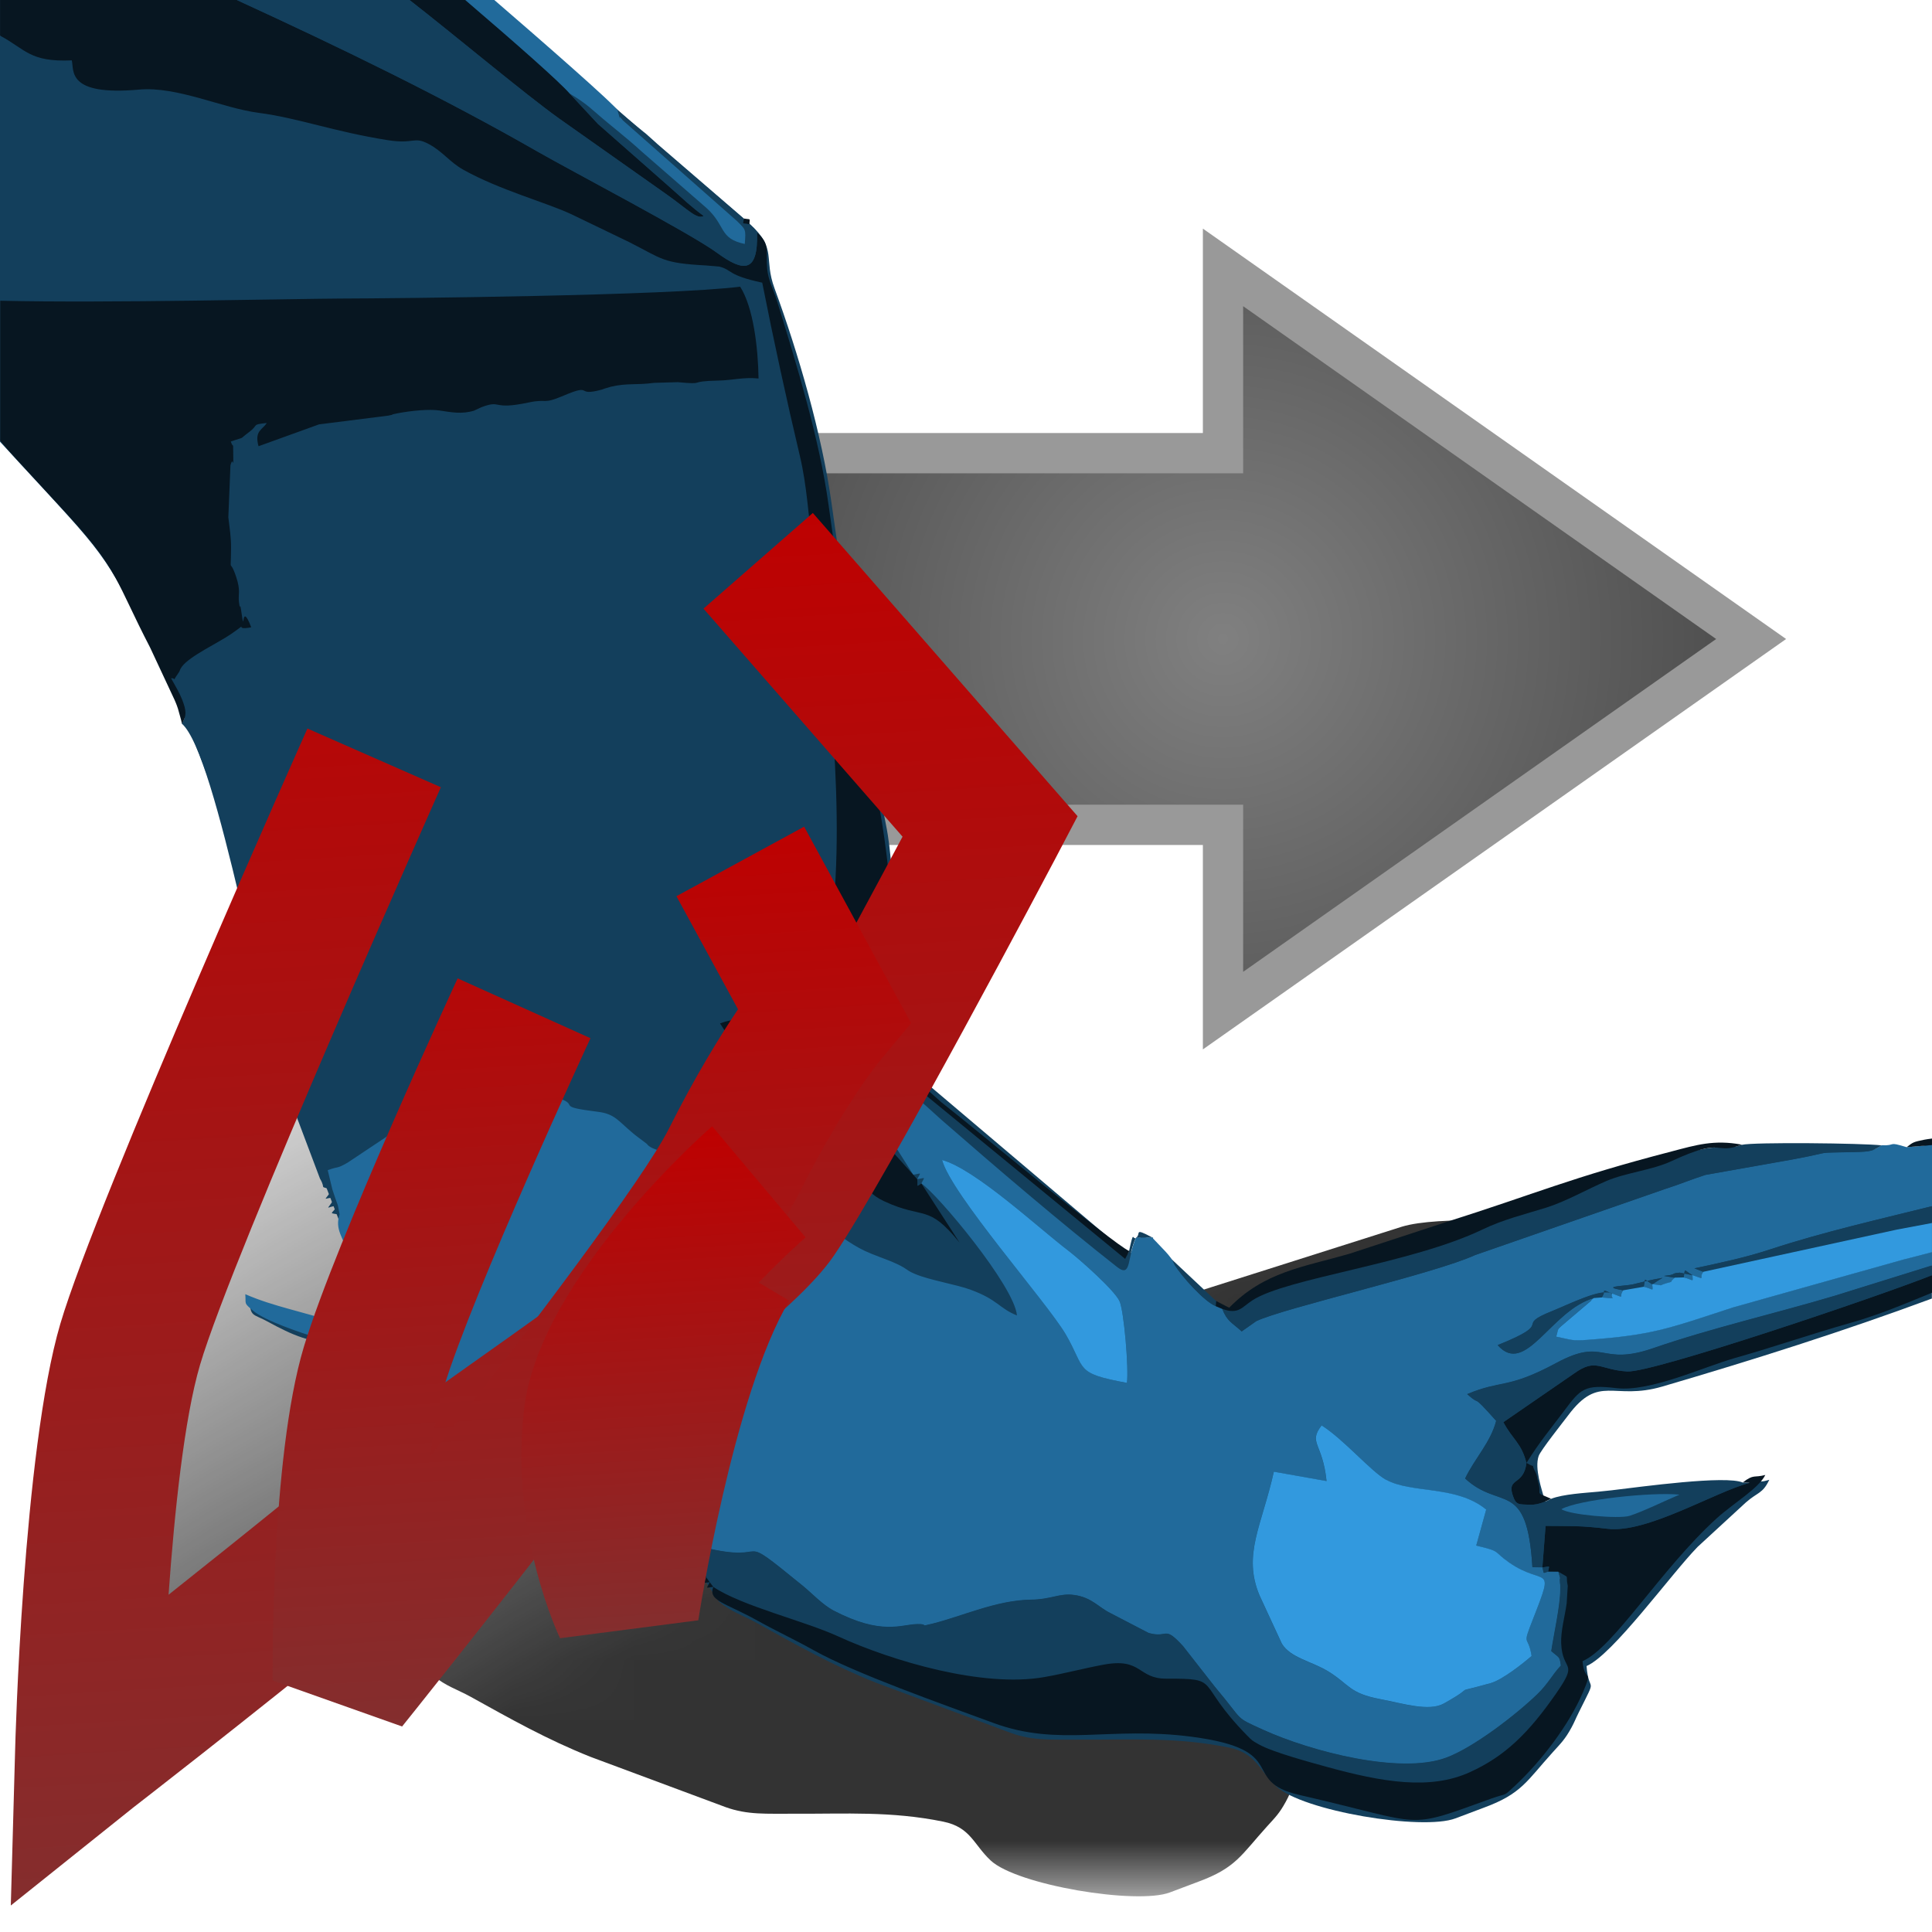 <?xml version="1.0" encoding="UTF-8"?>
<!DOCTYPE svg PUBLIC "-//W3C//DTD SVG 1.1//EN" "http://www.w3.org/Graphics/SVG/1.1/DTD/svg11.dtd">
<!-- Creator: CorelDRAW X5 -->
<svg xmlns="http://www.w3.org/2000/svg" xml:space="preserve" width="32px" height="32px" style="shape-rendering:geometricPrecision; text-rendering:geometricPrecision; image-rendering:optimizeQuality; fill-rule:evenodd; clip-rule:evenodd"
viewBox="0 0 32 32"
 xmlns:xlink="http://www.w3.org/1999/xlink">
 <defs>
  <style type="text/css">
   <![CDATA[
    .str0 {stroke:#999999;stroke-width:0.667}
    .fil6 {fill:none}
    .fil4 {fill:#071621}
    .fil2 {fill:#133F5C}
    .fil3 {fill:#216A9B}
    .fil5 {fill:#3299DE}
    .fil0 {fill:#333333}
    .fil7 {fill:url(#id8);fill-rule:nonzero}
    .fil8 {fill:url(#id9);fill-rule:nonzero}
    .fil9 {fill:url(#id10);fill-rule:nonzero}
    .fil1 {fill:url(#id11);fill-rule:nonzero}
   ]]>
  </style>
   <mask id="id0">
  <linearGradient id="id1" gradientUnits="userSpaceOnUse" x1="17.72" y1="22.933" x2="10.669" y2="11.183">
   <stop offset="0" style="stop-opacity:1; stop-color:white"/>
   <stop offset="1" style="stop-opacity:0; stop-color:white"/>
  </linearGradient>
    <rect style="fill:url(#id1)" x="1.112" y="2.697" width="26.166" height="28.721"/>
   </mask>
   <mask id="id2">
  <linearGradient id="id3" gradientUnits="userSpaceOnUse" x1="12.323" y1="25.143" x2="5.53" y2="13.144">
   <stop offset="0" style="stop-opacity:1; stop-color:white"/>
   <stop offset="1" style="stop-opacity:0; stop-color:white"/>
  </linearGradient>
    <rect style="fill:url(#id3)" x="1.121" y="7.806" width="15.612" height="22.677"/>
   </mask>
   <mask id="id4">
  <linearGradient id="id5" gradientUnits="userSpaceOnUse" x1="12.059" y1="25.248" x2="7.309" y2="16.857">
   <stop offset="0" style="stop-opacity:1; stop-color:white"/>
   <stop offset="1" style="stop-opacity:0; stop-color:white"/>
  </linearGradient>
    <rect style="fill:url(#id5)" x="5.392" y="13.408" width="8.585" height="15.288"/>
   </mask>
   <mask id="id6">
  <linearGradient id="id7" gradientUnits="userSpaceOnUse" x1="12.42" y1="25.249" x2="9.994" y2="20.963">
   <stop offset="0" style="stop-opacity:1; stop-color:white"/>
   <stop offset="1" style="stop-opacity:0; stop-color:white"/>
  </linearGradient>
    <rect style="fill:url(#id7)" x="9.511" y="19.122" width="3.393" height="7.967"/>
   </mask>
  <linearGradient id="id8" gradientUnits="userSpaceOnUse" x1="8.299" y1="8.244" x2="9.727" y2="31.812">
   <stop offset="0" style="stop-color:#BF0000"/>
   <stop offset="1" style="stop-color:#822F2F"/>
  </linearGradient>
  <linearGradient id="id9" gradientUnits="userSpaceOnUse" xlink:href="#id8" x1="9.323" y1="13.554" x2="10.243" y2="28.735">
  </linearGradient>
  <linearGradient id="id10" gradientUnits="userSpaceOnUse" xlink:href="#id8" x1="10.625" y1="18.608" x2="11.144" y2="27.179">
  </linearGradient>
  <radialGradient id="id11" gradientUnits="userSpaceOnUse" cx="20.257" cy="10.584" r="8.747" fx="20.257" fy="10.584">
   <stop offset="0" style="stop-color:gray"/>
   <stop offset="1" style="stop-color:#4D4D4D"/>
  </radialGradient>
 </defs>
 <g id="Layer_x0020_1">
  <path class="fil0" style="mask:url(#id0)" d="M1.491 23.049l0.105 0.316 -0.246 -0.059c-0.075,0.135 -0.151,0.267 -0.228,0.4l0.334 0.169c0.992,0.498 0.772,0.384 0.692,1.477 -0.071,0.973 -0.002,0.472 -0.277,0.86 -0.071,0.1 -0.112,0.191 -0.032,0.3 0.083,0.111 2.939,0.103 3.227,0.099 1.632,-0.025 1.279,-0.15 1.948,0.901l0.169 0.248c0.19,0.161 0.406,0.23 0.607,0.341 0.667,0.37 1.273,0.712 1.991,0.998l2.238 0.833c0.364,0.131 0.672,0.107 1.14,0.109 0.855,0.004 1.6,-0.045 2.464,0.131 0.454,0.093 0.5,0.376 0.785,0.643 0.436,0.409 2.421,0.737 2.968,0.53 0.184,-0.07 0.297,-0.113 0.47,-0.177 0.628,-0.231 0.709,-0.441 1.143,-0.92 0.136,-0.15 0.203,-0.213 0.31,-0.41 0.051,-0.094 0.058,-0.124 0.122,-0.253 0.318,-0.641 0.164,-0.275 0.126,-0.763 0.437,-0.188 1.395,-1.517 1.839,-1.973l0.797 -0.734c0.2,-0.177 0.28,-0.144 0.391,-0.378 -0.15,0.041 -0.047,0.013 -0.217,0.037 -0.022,0.003 -0.09,0.011 -0.112,0.014l-0.557 0.036c-0.355,0.021 -0.598,0.054 -0.945,0.089 -0.171,0.017 -0.29,0.022 -0.445,0.04l-0.381 0.048c-0.311,0.033 -0.724,0.135 -1.056,0.098 -0.057,-0.211 -0.178,-0.546 -0.107,-0.756 0.033,-0.095 0.399,-0.554 0.487,-0.671 0.519,-0.695 0.745,-0.24 1.563,-0.48 1.51,-0.443 2.997,-0.914 4.463,-1.457l0 -2.557c-0.032,0.005 -0.066,0.01 -0.111,0.019 -0.132,0.027 -0.053,0.022 -0.21,0.051 -0.296,0.054 -0.64,0.012 -0.934,0.005 -0.624,-0.015 -2.187,-0.12 -2.793,0.065l-5.389 1.711c-0.468,0.134 -1.14,0.233 -1.55,0.499 -0.234,0.152 -0.408,0.317 -0.655,0.424 -0.018,-0.014 -0.081,-0.057 -0.125,-0.093l-0.973 -0.914c-0.009,-0.008 -0.023,-0.022 -0.032,-0.03 -0.122,-0.11 0.048,-0.093 -0.321,-0.214l-0.198 0.314 -3.817 -3.233c0.149,-0.546 0.048,-0.959 0.005,-1.541 -0.041,-0.551 -0.068,-1.078 -0.126,-1.629 -0.029,-0.279 -0.041,-0.465 -0.101,-0.758 -0.362,-1.768 -0.647,-3.511 -0.896,-5.299 -0.158,-1.133 -0.551,-2.485 -0.943,-3.551 -0.184,-0.499 0.042,-0.647 -0.394,-1.053l-1.832 -1.572c-0.2,-0.166 0.099,0.098 -0.108,-0.1l-0.655 -0.576c0.163,1.397 0.249,2.831 0.249,4.293 0,6.033 -1.441,11.595 -3.866,16.049z"/>
  <path class="fil1 str0" d="M11.51 13.662l8.747 0 0 3.077 8.747 -6.155 -8.747 -6.155 0 3.077 -8.747 0 0 6.156zm4.373 0m4.374 1.538m4.374 -1.539m0 -6.156m-4.374 -1.539m-4.374 1.539m-4.373 3.078"/>
  <path class="fil2" d="M-0 7.316c0.089,0.094 0.184,0.201 0.304,0.331 1.424,1.543 1.432,1.502 2.166,2.995l0.33 0.677c1.522,3.266 1.34,5.131 2.128,7.113l1.216 3.151c0.004,0.012 0.01,0.031 0.014,0.042l0.17 0.513 -0.823 -0.196c-0.418,-0.15 -0.986,-0.252 -1.376,-0.423 0.023,0.303 0.048,0.231 0.314,0.376 0.196,0.107 0.375,0.198 0.567,0.261 0.302,0.099 0.372,0.091 0.63,0.218 0.159,0.078 0.344,0.173 0.547,0.274 0.992,0.498 0.772,0.384 0.692,1.477 -0.071,0.973 -0.002,0.472 -0.277,0.86 -0.071,0.1 -0.112,0.191 -0.032,0.3 0.083,0.111 2.939,0.103 3.227,0.099 1.632,-0.025 1.279,-0.15 1.948,0.901l0.169 0.248c0.19,0.161 0.406,0.23 0.607,0.341 0.667,0.37 1.273,0.712 1.991,0.998l2.238 0.833c0.364,0.131 0.672,0.107 1.14,0.109 0.855,0.004 1.6,-0.045 2.464,0.131 0.454,0.093 0.5,0.376 0.785,0.643 0.436,0.409 2.421,0.737 2.968,0.53 0.184,-0.07 0.297,-0.113 0.47,-0.177 0.628,-0.231 0.709,-0.441 1.143,-0.92 0.136,-0.15 0.203,-0.213 0.31,-0.41 0.051,-0.094 0.058,-0.124 0.122,-0.253 0.318,-0.641 0.164,-0.275 0.126,-0.763 0.437,-0.188 1.395,-1.517 1.839,-1.973l0.797 -0.734c0.2,-0.177 0.28,-0.144 0.391,-0.378 -0.15,0.041 -0.047,0.013 -0.217,0.037 -0.022,0.003 -0.09,0.011 -0.112,0.014l-0.557 0.036c-0.355,0.021 -0.598,0.054 -0.945,0.089 -0.171,0.017 -0.29,0.022 -0.445,0.04l-0.381 0.048c-0.311,0.033 -0.724,0.135 -1.056,0.098 -0.057,-0.211 -0.178,-0.546 -0.107,-0.756 0.033,-0.095 0.399,-0.554 0.487,-0.671 0.519,-0.695 0.745,-0.24 1.563,-0.48 1.51,-0.443 2.997,-0.914 4.463,-1.457l0 -2.557c-0.032,0.005 -0.066,0.01 -0.111,0.019 -0.132,0.027 -0.053,0.022 -0.21,0.051 -0.296,0.054 -0.64,0.012 -0.934,0.005 -0.624,-0.015 -2.187,-0.12 -2.793,0.065l-5.389 1.711c-0.468,0.134 -1.14,0.233 -1.55,0.499 -0.234,0.152 -0.408,0.317 -0.655,0.424 -0.018,-0.014 -0.081,-0.057 -0.125,-0.093l-0.973 -0.914c-0.009,-0.008 -0.023,-0.022 -0.032,-0.03 -0.122,-0.11 0.048,-0.093 -0.321,-0.214l-0.198 0.314 -3.817 -3.233c0.149,-0.546 0.048,-0.959 0.005,-1.541 -0.041,-0.551 -0.068,-1.078 -0.126,-1.629 -0.029,-0.279 -0.041,-0.465 -0.101,-0.758 -0.362,-1.768 -0.647,-3.511 -0.896,-5.299 -0.158,-1.133 -0.551,-2.485 -0.943,-3.551 -0.184,-0.499 0.042,-0.647 -0.394,-1.053l-1.832 -1.572c-0.2,-0.166 0.099,0.098 -0.108,-0.1l-1.541 -1.355c-0.265,-0.232 -0.528,-0.467 -0.791,-0.701l-8.162 0 0 7.316z"/>
  <g id="_256540712">
   <path id="_263270384" class="fil2" d="M-0 4.981c1.771,0.042 4.856,-0.034 5.626,-0.036 0.994,-0.003 5.455,-0.047 6.63,-0.197 0.22,0.345 0.297,1.013 0.305,1.521 -0.254,-0.025 -0.425,0.029 -0.655,0.034 -0.559,0.011 -0.181,0.073 -0.683,0.027l-0.389 0.011c-0.311,0.04 -0.445,-0 -0.721,0.065l-0.101 0.03c-0.015,0.004 -0.033,0.013 -0.047,0.017 -0.457,0.124 -0.127,-0.115 -0.633,0.1 -0.364,0.155 -0.251,0.044 -0.582,0.114 -0.624,0.133 -0.429,-0.053 -0.783,0.079l-0.119 0.056c-0.205,0.062 -0.377,0.026 -0.573,-0.003 -0.169,-0.025 -0.457,0.001 -0.707,0.049 -0.167,0.032 0.017,0.005 -0.139,0.036l-1.148 0.145 -1.002 0.362c-0.071,-0.26 0.065,-0.269 0.136,-0.385 -0.259,0.028 -0.126,0.026 -0.289,0.148 -0.195,0.147 -0.042,0.067 -0.306,0.159 0.043,0.137 0.037,-0.028 0.04,0.194 0.004,0.347 0.006,0.009 -0.046,0.2l-0.035 0.861c0.022,0.192 0.046,0.323 0.045,0.506 -0.002,0.484 -0.032,0.136 0.082,0.473 0.083,0.245 0.031,0.294 0.049,0.426 0.026,0.192 0.01,-0.043 0.036,0.137 0.07,0.485 -0.016,-0.198 0.167,0.28 -0.333,0.066 0.01,-0.125 -0.333,0.111 -0.216,0.149 -0.688,0.365 -0.816,0.542 -0.049,0.067 -0.014,0.048 -0.072,0.127 -0.106,0.145 0.005,0.063 -0.107,0.063 0.074,0.135 0.136,0.234 0.182,0.35 0.078,0.194 0.077,0.281 -0.002,0.401 0.597,0.519 1.355,5.122 1.849,6.369l0.441 1.169c0.113,0.192 -0.04,0.108 0.202,0.186 -0.169,0.234 -0.127,0.112 0.045,0.134 -0.168,0.252 -0.136,0.132 0.046,0.13 -0.114,0.152 -0.15,0.112 0.028,0.145l-0.028 -0.145 -0.046 -0.13 -0.045 -0.134 -0.078 -0.322c0.197,-0.073 0.133,-0.013 0.33,-0.125l0.732 -0.488c0.328,-0.243 0.246,-0.144 0.5,-0.303l1.05 -0.533c0.223,-0.064 0.635,-0.023 0.904,0.103 0.412,0.194 -0.11,-0.004 0.341,0.164 0.303,0.113 -0.088,0.127 0.619,0.215 0.28,0.034 0.341,0.155 0.565,0.342 0.012,0.01 0.028,0.023 0.039,0.033 0.012,0.009 0.029,0.022 0.04,0.031l0.168 0.127c0.003,0.003 0.091,0.198 0.973,0.147 0.01,-0 0.03,-0.003 0.039,-0.004l0.115 -0.017c0.27,-0.002 0.616,0.336 0.804,0.488 0.111,0.09 0.245,0.173 0.341,0.24 0.259,0.177 0.395,0.315 0.667,0.488 0.212,0.134 0.413,0.309 0.672,0.43 0.142,0.067 0.338,0.133 0.438,0.175 0.281,0.119 0.214,0.13 0.386,0.204 0.241,0.103 0.684,0.174 0.923,0.262 0.458,0.168 0.471,0.307 0.77,0.427 -0.04,-0.488 -1.324,-2.019 -1.584,-2.186 0.063,-0.123 0.071,-0.089 -0.068,-0.072 0.065,-0.126 0.075,-0.093 -0.066,-0.073l-0.287 -0.454c-0.13,-0.156 -0.207,-0.279 -0.392,-0.38 0.065,-0.125 0.073,-0.09 -0.068,-0.073 0.065,-0.125 0.084,-0.099 -0.056,-0.079 0.292,-0.94 0.855,-0.287 1.266,0.073 0.907,0.793 1.988,1.715 2.913,2.441 0.247,0.194 0.163,-0.172 0.316,-0.486l0.281 -0.002 -0.001 0.016 0.001 -0.016c-0.336,-0.177 -0.183,-0.065 -0.281,0.002 -0.058,0.04 -0.033,-0.156 -0.114,0.222l-0.069 0.129 -3.379 -2.774c-0.84,-0.701 -1.585,0.064 -0.934,0.395l0.056 0.079c-0.069,0.131 -0.078,0.096 0.068,0.073l0.039 0.091c0.036,0.059 0.011,0.036 0.082,0.121l0.558 0.622 0.066 0.073c0.013,0.125 -0.027,0.133 0.068,0.072l0.632 0.978c-0.532,-0.655 -0.579,-0.373 -1.253,-0.687 -0.406,-0.189 -0.315,-0.455 -1.298,-1.052 -0.247,-0.15 -0.664,-0.486 -0.706,-0.742 -0.114,-0.686 -0.011,-0.04 -0.711,-1.15 0.503,-0.195 0.844,0.139 1.254,0.031 0.478,-0.128 0.511,-1.103 0.573,-1.53 0.271,-1.88 -0.031,-4.518 -0.292,-6.383 -0.073,-0.521 -0.095,-1.02 -0.211,-1.51 -0.218,-0.92 -0.441,-1.942 -0.625,-2.877 -0.582,-0.125 -0.492,-0.21 -0.709,-0.266l-0.219 -0.019c-0.731,-0.039 -0.718,-0.105 -1.276,-0.387l-0.96 -0.463c-0.432,-0.2 -1.18,-0.398 -1.784,-0.734 -0.229,-0.127 -0.348,-0.308 -0.579,-0.429 -0.249,-0.131 -0.232,0.007 -0.672,-0.062 -0.902,-0.142 -1.477,-0.366 -2.141,-0.453 -0.608,-0.079 -1.347,-0.443 -1.983,-0.385 -1.205,0.108 -1.071,-0.32 -1.113,-0.484 -0.7,0.033 -0.767,-0.187 -1.188,-0.409l0 4.39z"/>
   <path id="_263269928" class="fil3" d="M21.89 23.609c0.362,0.227 0.816,0.761 1.066,0.9 0.424,0.236 1.165,0.089 1.659,0.495l-0.165 0.597c0.427,0.099 0.274,0.092 0.545,0.28 0.585,0.406 0.765,-0.005 0.406,0.909 -0.204,0.52 -0.091,0.261 -0.034,0.639 -0.141,0.124 -0.487,0.396 -0.675,0.449 -0.737,0.207 -0.16,-0.008 -0.778,0.338 -0.246,0.138 -0.68,-0.001 -1.048,-0.071 -0.529,-0.1 -0.509,-0.242 -0.866,-0.46 -0.277,-0.17 -0.622,-0.22 -0.769,-0.459l-0.37 -0.8c-0.284,-0.676 0.04,-1.161 0.237,-2.049l0.873 0.155c-0.064,-0.636 -0.309,-0.624 -0.082,-0.922zm4.814 -2.183c-0.218,-0.085 -0.081,-0.061 -0.177,0.065 0.3,0.022 0.126,0.025 0.177,-0.065 0.237,0.084 0.093,0.065 0.183,-0.054 -0.404,-0.067 0.037,-0.069 0.162,-0.099 0.165,-0.04 0.299,-0.077 0.488,-0.107l-0.083 0.05c-0.009,0.006 -0.066,0.047 -0.087,0.056 -0.151,-0.089 -0.111,-0.121 -0.141,0.043 0.169,0.038 0.152,0.094 0.141,-0.043 0.221,0.022 0.077,0.032 0.229,-0.014 0.156,-0.048 0.027,0.008 0.144,-0.094l-0.18 -0.031c0.233,-0.023 0.09,-0.039 0.263,-0.054l0.21 0.042c-0.155,-0.09 -0.116,-0.126 -0.146,0.038 0.17,0.039 0.155,0.095 0.146,-0.038 0.246,0.084 0.093,0.053 0.181,-0.055l-0.149 -0.058c0.426,-0.091 0.841,-0.177 1.267,-0.318 0.866,-0.285 1.872,-0.513 2.668,-0.712l0 -1.013 -0.42 0.036c-0.33,-0.102 -0.16,-0.021 -0.415,-0.032 -0.146,0.094 -0.182,0.105 -0.434,0.111 -0.768,0.02 -0.278,-0.017 -1.063,0.127l-1.421 0.252c-0.253,0.081 -0.398,0.147 -0.664,0.232l-3.152 1.096c-0.664,0.307 -3.175,0.877 -3.623,1.094l-0.242 0.17c-0.162,-0.147 -0.242,-0.167 -0.322,-0.374l-0.107 -0.045c-0.18,-0.066 -0.568,-0.491 -0.695,-0.705 -0.036,-0.114 -0.217,-0.275 -0.344,-0.414l0.001 -0.016 -0.281 0.002c-0.154,0.313 -0.069,0.68 -0.316,0.486 -0.925,-0.726 -2.005,-1.648 -2.913,-2.441 -0.411,-0.36 -0.974,-1.013 -1.266,-0.073 0.14,-0.02 0.121,-0.046 0.056,0.079 0.141,-0.018 0.133,-0.053 0.068,0.073 0.186,0.101 0.262,0.224 0.392,0.38l0.287 0.454c0.141,-0.02 0.13,-0.053 0.066,0.073 0.139,-0.017 0.13,-0.051 0.068,0.072 0.26,0.167 1.543,1.699 1.584,2.186 -0.299,-0.12 -0.312,-0.259 -0.77,-0.427 -0.239,-0.088 -0.682,-0.158 -0.923,-0.262 -0.172,-0.073 -0.105,-0.085 -0.386,-0.204 -0.099,-0.042 -0.295,-0.108 -0.438,-0.175 -0.259,-0.121 -0.46,-0.296 -0.672,-0.43 -0.272,-0.173 -0.408,-0.311 -0.667,-0.488 -0.097,-0.066 -0.23,-0.15 -0.341,-0.24 -0.187,-0.151 -0.533,-0.489 -0.804,-0.488l-0.115 0.017c-0.009,0.001 -0.029,0.004 -0.039,0.004 -0.883,0.051 -0.97,-0.144 -0.973,-0.147l-0.168 -0.127c-0.012,-0.009 -0.029,-0.022 -0.04,-0.031 -0.012,-0.009 -0.028,-0.023 -0.039,-0.033 -0.225,-0.187 -0.286,-0.308 -0.565,-0.342 -0.707,-0.088 -0.316,-0.101 -0.619,-0.215 -0.451,-0.168 0.071,0.029 -0.341,-0.164 -0.269,-0.126 -0.68,-0.167 -0.904,-0.103l-1.05 0.533c-0.254,0.159 -0.172,0.061 -0.5,0.303l-0.732 0.488c-0.197,0.112 -0.133,0.052 -0.33,0.125l0.078 0.322 0.045 0.134 0.046 0.13 0.028 0.145c-0.083,0.249 0.051,0.377 0.185,0.722l0.233 0.579c0.005,0.012 0.013,0.031 0.018,0.043l0.201 0.598c-0.181,-0.034 -0.43,-0.065 -0.6,-0.113l-0.114 -0.038c-0.516,-0.178 -1.012,-0.261 -1.485,-0.468 0.013,0.175 -0.029,0.138 0.124,0.27 0.203,0.174 0.807,0.371 1.064,0.452 0.412,0.129 1.003,0.599 1.385,0.527 0.599,0.252 1.678,0.95 2.412,1.353 0.418,0.23 0.774,0.424 1.2,0.653 0.776,0.417 0.688,0.25 1.145,0.79 0.178,0.211 -0.039,0.073 0.241,0.142 1.228,0.306 0.471,-0.328 1.661,0.641 0.15,0.122 0.33,0.316 0.509,0.41 0.804,0.418 1.119,0.229 1.388,0.225 0.213,-0.004 0.004,0.055 0.255,-0.008 0.489,-0.122 1.061,-0.389 1.624,-0.396 0.35,-0.005 0.476,-0.113 0.722,-0.078 0.293,0.041 0.399,0.204 0.604,0.303l0.627 0.326c0.335,0.093 0.245,-0.137 0.57,0.218l0.521 0.666c0.008,0.009 0.021,0.025 0.029,0.035 0.469,0.557 0.29,0.462 0.774,0.683 0.797,0.362 2.271,0.745 3.033,0.464 0.456,-0.168 1.164,-0.716 1.51,-1.051 0.184,-0.178 0.242,-0.315 0.391,-0.475 -0.022,-0.165 -0.029,-0.124 -0.159,-0.241 0.042,-0.278 0.15,-0.757 0.149,-1.017 -0.001,-0.177 0.004,-0.001 -0.005,-0.12 -0.011,-0.14 0.028,0.019 -0.027,-0.179l-0.168 -0.001c-0.101,0.031 -0.062,0.043 -0.095,-0.07l-0.166 -0.003c-0.089,-1.467 -0.534,-0.929 -1.114,-1.468 0.154,-0.327 0.423,-0.598 0.514,-0.955 -0.448,-0.501 -0.222,-0.212 -0.48,-0.442 0.576,-0.243 0.662,-0.078 1.476,-0.516 0.808,-0.435 0.713,0.063 1.605,-0.245 0.964,-0.333 2.018,-0.573 3.01,-0.869l1.608 -0.501 0 -0.221c-0.157,0.042 -0.314,0.083 -0.471,0.122l-2.83 0.795c-1.105,0.363 -1.333,0.454 -2.4,0.535 -0.267,0.02 -0.257,0.001 -0.522,-0.053 0.05,-0.162 -0.011,-0.091 0.178,-0.255l0.398 -0.338c0.012,-0.029 0.03,-0.031 0.045,-0.046 -0.711,0.202 -1.129,1.307 -1.592,0.78 0.989,-0.398 0.236,-0.299 0.909,-0.567 0.273,-0.109 0.813,-0.385 0.989,-0.288zm-8.039 1.479c-0.877,-0.164 -0.672,-0.219 -1.014,-0.805 -0.306,-0.525 -1.9,-2.325 -2.047,-2.887 0.55,0.149 1.609,1.137 2.091,1.502 0.183,0.139 0.758,0.647 0.847,0.835 0.075,0.158 0.156,1.127 0.123,1.356z"/>
   <path id="_263269808" class="fil4" d="M15.26 19.603c-0.095,0.061 -0.054,0.054 -0.068,-0.072l-0.066 -0.073 -0.558 -0.622c-0.071,-0.085 -0.046,-0.062 -0.082,-0.121l-0.039 -0.091c-0.147,0.023 -0.138,0.058 -0.068,-0.073l-0.056 -0.079c-0.651,-0.331 0.094,-1.096 0.934,-0.395l3.379 2.774 0.069 -0.129c-0.275,-0.123 -2.563,-2.036 -3.073,-2.433 -0.011,-0.009 -0.027,-0.022 -0.038,-0.03l-0.284 -0.254c-0.731,-0.652 -0.329,-0.435 -0.397,-1.116 -0.136,-1.373 -0.117,-2.366 -0.393,-3.755 -0.33,-1.657 -0.562,-3.08 -0.797,-4.775 -0.15,-1.084 -0.527,-2.322 -0.854,-3.376 -0.062,-0.202 -0.145,-0.333 -0.163,-0.539 -0.026,-0.296 0.055,-0.395 -0.167,-0.592l-0.053 -0.076 -0.074 -0.061c0.006,-0.111 0.029,-0.073 -0.091,-0.096 -0.021,0.113 -0.038,0.072 0.091,0.096l0.074 0.061 0.053 0.076c0.022,0.677 -0.225,0.655 -0.661,0.336 -0.449,-0.328 -2.403,-1.35 -2.968,-1.674 -1.548,-0.888 -3.251,-1.717 -4.988,-2.514l-3.921 0 0 0.591c0.421,0.222 0.488,0.441 1.188,0.409 0.041,0.164 -0.092,0.592 1.113,0.484 0.636,-0.057 1.375,0.306 1.983,0.385 0.663,0.087 1.239,0.311 2.141,0.453 0.439,0.069 0.423,-0.069 0.672,0.062 0.231,0.121 0.35,0.302 0.579,0.429 0.604,0.336 1.352,0.534 1.784,0.734l0.96 0.463c0.558,0.282 0.545,0.348 1.276,0.387l0.219 0.019c0.217,0.056 0.126,0.141 0.709,0.266 0.184,0.935 0.407,1.957 0.625,2.877 0.116,0.491 0.139,0.989 0.211,1.51 0.26,1.865 0.563,4.503 0.292,6.383 -0.062,0.427 -0.094,1.403 -0.573,1.53 -0.41,0.108 -0.751,-0.227 -1.254,-0.031 0.7,1.11 0.597,0.464 0.711,1.15 0.042,0.255 0.459,0.592 0.706,0.742 0.983,0.597 0.892,0.863 1.298,1.052 0.674,0.314 0.721,0.032 1.253,0.687l-0.632 -0.978zm-8.476 -19.603c0.749,0.583 1.908,1.555 2.472,1.959l1.785 1.26c0.357,0.253 0.503,0.421 0.615,0.357 -0.201,-0.147 -0.32,-0.263 -0.578,-0.491l-1.135 -0.999c-0.011,-0.009 -0.026,-0.023 -0.038,-0.033l-0.468 -0.503c-0.176,-0.202 -0.881,-0.823 -1.731,-1.551l-0.923 0z"/>
   <path id="_263269328" class="fil4" d="M-0 7.295c0.062,0.074 0.135,0.162 0.237,0.271 0.308,0.334 0.556,0.604 0.867,0.942 0.865,0.94 0.812,1.118 1.382,2.217l0.406 0.869c0.019,0.048 0.029,0.062 0.056,0.146l0.05 0.179c0.005,0.017 0.011,0.043 0.015,0.065 0.078,-0.12 0.079,-0.207 0.002,-0.401 -0.046,-0.116 -0.108,-0.215 -0.182,-0.35 0.111,-0 0.001,0.082 0.107,-0.063 0.058,-0.079 0.023,-0.059 0.072,-0.127 0.129,-0.177 0.6,-0.393 0.816,-0.542 0.343,-0.237 0,-0.046 0.333,-0.111 -0.183,-0.478 -0.097,0.205 -0.167,-0.28 -0.025,-0.18 -0.01,0.056 -0.036,-0.137 -0.017,-0.133 0.034,-0.181 -0.049,-0.426 -0.115,-0.337 -0.085,0.011 -0.082,-0.473 0.001,-0.183 -0.023,-0.314 -0.045,-0.506l0.035 -0.861c0.052,-0.191 0.05,0.146 0.046,-0.2 -0.003,-0.222 0.004,-0.057 -0.04,-0.194 0.264,-0.092 0.11,-0.012 0.306,-0.159 0.163,-0.122 0.03,-0.12 0.289,-0.148 -0.071,0.116 -0.207,0.125 -0.136,0.385l1.002 -0.362 1.148 -0.145c0.156,-0.03 -0.028,-0.003 0.139,-0.036 0.249,-0.048 0.538,-0.074 0.707,-0.049 0.196,0.029 0.367,0.065 0.573,0.003l0.119 -0.056c0.354,-0.133 0.159,0.053 0.783,-0.079 0.331,-0.07 0.218,0.04 0.582,-0.114 0.507,-0.215 0.177,0.024 0.633,-0.1 0.014,-0.004 0.033,-0.012 0.047,-0.017l0.101 -0.03c0.276,-0.065 0.41,-0.024 0.721,-0.065l0.389 -0.011c0.501,0.046 0.124,-0.016 0.683,-0.027 0.23,-0.005 0.401,-0.059 0.655,-0.034 -0.008,-0.508 -0.085,-1.176 -0.305,-1.521 -1.175,0.15 -5.636,0.194 -6.63,0.197 -0.77,0.003 -3.855,0.078 -5.626,0.036l0 2.314z"/>
   <path id="_263268440" class="fil2" d="M3.921 0c1.737,0.797 3.441,1.626 4.988,2.514 0.565,0.324 2.52,1.345 2.968,1.674 0.435,0.319 0.683,0.341 0.661,-0.336l-0.053 -0.076 -0.074 -0.061c-0.129,-0.024 -0.112,0.018 -0.091,-0.096l-1.432 -1.234c-0.011,-0.01 -0.026,-0.024 -0.037,-0.034l-0.15 -0.134c-0.012,-0.009 -0.028,-0.022 -0.039,-0.031l-0.435 -0.358c0.089,0.296 -0.037,-0.002 0.09,0.168l1.893 1.67c0.141,0.141 0.144,0.128 0.125,0.376 -0.434,-0.091 -0.306,-0.304 -0.641,-0.602l-1.075 -0.936c-0.141,-0.13 -0.242,-0.211 -0.381,-0.327 -0.052,-0.043 -0.106,-0.087 -0.156,-0.128 -0.279,-0.23 -0.342,-0.317 -0.645,-0.497l0.468 0.503c0.011,0.01 0.027,0.023 0.038,0.033l1.135 0.999c0.258,0.228 0.376,0.344 0.578,0.491 -0.111,0.064 -0.258,-0.104 -0.615,-0.357l-1.785 -1.26c-0.564,-0.404 -1.723,-1.376 -2.472,-1.959l-2.863 0z"/>
   <path id="_256546976" class="fil2" d="M6.635 22.688l0.245 0.367c0.04,0.13 0.035,0.359 0.012,0.521 -0.068,0.463 -0.023,0.805 -0.193,1.194 -0.037,0.084 -0.088,-0.025 -0.192,0.184 -0.189,0.379 0.218,0.323 0.777,0.315l2.982 0.037c1.195,0.023 0.823,0.075 1.194,0.477l0.093 0.096 0.048 0.089 0.05 0.082 0.053 0.081 0.056 0.078 0.059 0.077c0.471,0.317 1.497,0.559 2.066,0.819 0.897,0.41 2.395,0.854 3.414,0.675 0.355,-0.062 0.626,-0.139 0.984,-0.206 0.643,-0.119 0.56,0.233 1.041,0.232 0.932,-0.003 0.458,0.042 1.327,0.932 0.095,0.097 0.087,0.091 0.202,0.156 0.224,0.127 0.855,0.297 1.116,0.37 0.937,0.26 1.721,0.389 2.376,0.093 0.587,-0.265 0.977,-0.651 1.427,-1.297 0.393,-0.564 0.109,-0.353 0.09,-0.841 -0.008,-0.203 0.061,-0.444 0.091,-0.66 0.001,-0.006 0.019,-0.289 0.018,-0.291 -0.045,-0.206 0.053,-0.107 -0.158,-0.235 0.055,0.198 0.016,0.039 0.027,0.179 0.009,0.119 0.004,-0.057 0.005,0.12 0.001,0.26 -0.107,0.74 -0.149,1.017 0.13,0.117 0.136,0.076 0.159,0.241 -0.15,0.159 -0.207,0.297 -0.391,0.475 -0.346,0.334 -1.054,0.883 -1.51,1.051 -0.762,0.281 -2.236,-0.101 -3.033,-0.464 -0.485,-0.221 -0.305,-0.126 -0.774,-0.683 -0.008,-0.009 -0.021,-0.025 -0.029,-0.035l-0.521 -0.666c-0.325,-0.356 -0.235,-0.125 -0.57,-0.218l-0.627 -0.326c-0.205,-0.099 -0.311,-0.262 -0.604,-0.303 -0.246,-0.035 -0.373,0.073 -0.722,0.078 -0.564,0.008 -1.135,0.274 -1.624,0.396 -0.251,0.063 -0.042,0.003 -0.255,0.008 -0.269,0.005 -0.584,0.194 -1.388,-0.225 -0.179,-0.093 -0.359,-0.288 -0.509,-0.41 -1.19,-0.968 -0.433,-0.335 -1.661,-0.641 -0.279,-0.069 -0.063,0.069 -0.241,-0.142 -0.457,-0.54 -0.369,-0.373 -1.145,-0.79 -0.426,-0.229 -0.782,-0.424 -1.2,-0.653 -0.734,-0.403 -1.813,-1.1 -2.412,-1.353z"/>
   <path id="_263267576" class="fil5" d="M22.956 24.509c-0.25,-0.139 -0.704,-0.673 -1.066,-0.9 -0.227,0.297 0.018,0.286 0.082,0.922l-0.873 -0.155c-0.197,0.889 -0.521,1.373 -0.237,2.049l0.37 0.8c0.147,0.238 0.492,0.289 0.769,0.459 0.356,0.218 0.337,0.36 0.866,0.46 0.368,0.07 0.802,0.209 1.048,0.071 0.618,-0.346 0.041,-0.131 0.778,-0.338 0.188,-0.053 0.534,-0.325 0.675,-0.449 -0.058,-0.378 -0.17,-0.119 0.034,-0.639 0.358,-0.913 0.179,-0.503 -0.406,-0.909 -0.271,-0.188 -0.119,-0.181 -0.545,-0.28l0.165 -0.597c-0.494,-0.407 -1.235,-0.26 -1.659,-0.495z"/>
   <path id="_263272184" class="fil4" d="M28.866 24.555l0.112 0.005c-0.584,0.154 -1.699,0.84 -2.353,0.761 -0.461,-0.056 -0.621,-0.043 -1.026,-0.048l-0.053 0.687c0.133,-0.01 0.117,-0.048 0.095,0.07l0.168 0.001c0.211,0.128 0.113,0.03 0.158,0.235 0,0.002 -0.017,0.285 -0.018,0.291 -0.03,0.215 -0.099,0.457 -0.091,0.66 0.019,0.489 0.304,0.277 -0.09,0.841 -0.45,0.646 -0.84,1.032 -1.427,1.297 -0.655,0.296 -1.439,0.166 -2.376,-0.093 -0.26,-0.072 -0.892,-0.242 -1.116,-0.37 -0.115,-0.066 -0.107,-0.059 -0.202,-0.156 -0.869,-0.889 -0.395,-0.934 -1.327,-0.932 -0.482,0.002 -0.398,-0.351 -1.041,-0.232 -0.358,0.067 -0.629,0.143 -0.984,0.206 -1.019,0.179 -2.517,-0.265 -3.414,-0.675 -0.569,-0.26 -1.595,-0.502 -2.066,-0.819l-0.059 -0.077 -0.056 -0.078 -0.053 -0.081 -0.05 -0.082 -0.048 -0.089 -0.093 -0.096c-0.028,0.149 -0.058,0.116 0.093,0.096 -0.076,0.125 -0.098,0.098 0.048,0.089 -0.068,0.116 -0.085,0.089 0.05,0.082 -0.061,0.115 -0.077,0.087 0.053,0.081 -0.058,0.115 -0.074,0.087 0.056,0.078 -0.059,0.119 -0.074,0.09 0.059,0.077 -0.091,0.232 0.191,0.258 0.734,0.56 0.327,0.182 0.611,0.311 0.926,0.488 0.692,0.387 2.117,0.887 2.981,1.206 1.087,0.401 1.928,0.05 3.283,0.228 1.664,0.218 0.78,0.734 1.783,0.964 2.14,0.491 1.717,0.586 3.178,0.06 0.279,-0.101 0.181,-0.015 0.389,-0.209 0.434,-0.404 0.895,-1.003 1.13,-1.552 0.173,-0.404 0.021,-0.155 -0.007,-0.515 0.516,-0.222 1.293,-1.521 2.22,-2.364 0.271,-0.246 0.701,-0.499 0.807,-0.72 -0.19,0.051 -0.188,-0.019 -0.373,0.124z"/>
   <path id="_361463936" class="fil2" d="M32 19.978c-0.796,0.199 -1.803,0.426 -2.668,0.712 -0.426,0.141 -0.842,0.226 -1.267,0.318l0.149 0.058 3.206 -0.699 0.581 -0.109 0 -0.279zm-4.261 1.185l0.147 -0.004c0.031,-0.164 -0.008,-0.128 0.146,-0.038l-0.21 -0.042c-0.173,0.014 -0.031,0.031 -0.263,0.054l0.18 0.031zm-0.852 0.209l0.338 -0.058c0.031,-0.164 -0.009,-0.132 0.141,-0.043 0.021,-0.009 0.077,-0.05 0.087,-0.056l0.083 -0.05c-0.189,0.031 -0.323,0.067 -0.488,0.107 -0.125,0.03 -0.566,0.032 -0.162,0.099zm-0.489 0.129l0.13 -0.01c0.095,-0.126 -0.042,-0.15 0.177,-0.065 -0.177,-0.097 -0.716,0.179 -0.989,0.288 -0.673,0.268 0.081,0.169 -0.909,0.567 0.462,0.526 0.881,-0.578 1.592,-0.78z"/>
   <path id="_361463792" class="fil3" d="M7.707 0c0.85,0.728 1.555,1.349 1.731,1.551 0.303,0.18 0.365,0.267 0.645,0.497 0.05,0.041 0.104,0.085 0.156,0.128 0.139,0.116 0.24,0.197 0.381,0.327l1.075 0.936c0.334,0.298 0.207,0.511 0.641,0.602 0.019,-0.248 0.016,-0.234 -0.125,-0.376l-1.893 -1.67c-0.126,-0.169 -0,0.128 -0.09,-0.168 -0.048,-0.094 -1.248,-1.144 -2.043,-1.829l-0.478 0z"/>
   <path id="_361463648" class="fil4" d="M32 18.858c-0.048,0.006 -0.091,0.012 -0.127,0.019 -0.18,0.037 -0.184,0.039 -0.293,0.124l0.42 -0.036 0 -0.107zm0 2.262c-0.901,0.358 -4.632,1.62 -5.047,1.595 -0.459,-0.026 -0.514,-0.23 -0.881,0.033l-1.172 0.807c0.154,0.291 0.297,0.34 0.382,0.675 -0.042,0.373 -0.319,0.243 -0.231,0.523 0.057,0.183 0.1,0.161 0.286,0.17 0.158,0.008 0.316,-0.081 0.354,-0.099 -0.297,-0.126 -0.142,-0.038 -0.217,-0.29 -0.023,-0.077 -0.015,-0.102 -0.041,-0.15 -0.113,-0.21 0.074,-0.023 -0.15,-0.153 0.227,-0.364 0.394,-0.555 0.624,-0.863 0.274,-0.366 0.334,-0.439 0.865,-0.376 0.561,0.066 1.441,-0.351 1.964,-0.499 0.685,-0.194 1.229,-0.388 1.908,-0.58 0.498,-0.141 0.914,-0.322 1.357,-0.502l0 -0.289z"/>
   <path id="_361463504" class="fil5" d="M28.213 21.065c-0.088,0.108 0.065,0.139 -0.181,0.055 0.008,0.133 0.024,0.077 -0.146,0.038l-0.147 0.004c-0.117,0.102 0.012,0.046 -0.144,0.094 -0.151,0.046 -0.008,0.036 -0.229,0.014 0.011,0.137 0.027,0.081 -0.141,0.043l-0.338 0.058c-0.09,0.119 0.054,0.138 -0.183,0.054 -0.051,0.09 0.124,0.087 -0.177,0.065l-0.13 0.01c-0.015,0.016 -0.033,0.017 -0.045,0.046l-0.398 0.338c-0.189,0.164 -0.129,0.093 -0.178,0.255 0.266,0.054 0.255,0.073 0.522,0.053 1.067,-0.081 1.296,-0.172 2.4,-0.535l2.83 -0.795c0.157,-0.039 0.314,-0.08 0.471,-0.122l0 -0.483 -0.581 0.109 -3.206 0.699z"/>
   <path id="_361463360" class="fil2" d="M25.862 24.996c0.288,-0.158 1.497,-0.286 1.956,-0.24 -0.216,0.088 -0.608,0.282 -0.827,0.351 -0.177,0.056 -1.003,-0.017 -1.129,-0.111zm-0.315 0.965c0.033,0.113 -0.006,0.101 0.095,0.07 0.022,-0.118 0.038,-0.08 -0.095,-0.07l0.053 -0.687c0.405,0.005 0.564,-0.008 1.026,0.048 0.654,0.079 1.769,-0.607 2.353,-0.761l-0.112 -0.005c-0.282,-0.124 -1.669,0.068 -2.174,0.128l-0.221 0.023c-0.212,0.02 -0.585,0.04 -0.78,0.118 -0.037,0.018 -0.196,0.107 -0.354,0.099 -0.187,-0.009 -0.229,0.012 -0.286,-0.17 -0.088,-0.28 0.189,-0.15 0.231,-0.523 -0.085,-0.335 -0.228,-0.384 -0.382,-0.675l1.172 -0.807c0.367,-0.263 0.421,-0.059 0.881,-0.033 0.415,0.024 4.146,-1.237 5.047,-1.595l0 -0.159 -1.608 0.501c-0.993,0.296 -2.047,0.536 -3.01,0.869 -0.892,0.308 -0.797,-0.191 -1.605,0.245 -0.814,0.438 -0.899,0.274 -1.476,0.516 0.258,0.23 0.032,-0.059 0.48,0.442 -0.091,0.358 -0.36,0.629 -0.514,0.955 0.58,0.538 1.025,0 1.114,1.468l0.166 0.003z"/>
   <path id="_263279768" class="fil2" d="M28.85 18.96c-0.465,0.18 -0.276,-0.141 -1.167,0.274 -0.317,0.148 -0.755,0.189 -1.076,0.328 -0.312,0.134 -0.675,0.341 -0.993,0.44 -0.371,0.115 -0.715,0.198 -1.059,0.363 -1.187,0.57 -3.235,0.802 -3.809,1.172 -0.18,0.116 -0.229,0.24 -0.502,0.143l-0.107 -0.045 0.007 -0.084c-0.08,-0.047 -0.067,-0.042 -0.142,-0.115l-0.505 -0.465c-0.014,-0.011 -0.036,-0.028 -0.055,-0.042 0.126,0.214 0.515,0.639 0.695,0.705l0.107 0.045c0.08,0.207 0.16,0.227 0.322,0.374l0.242 -0.17c0.449,-0.217 2.959,-0.787 3.623,-1.094l3.152 -1.096c0.266,-0.085 0.411,-0.151 0.664,-0.232l1.421 -0.252c0.785,-0.144 0.295,-0.107 1.063,-0.127 0.252,-0.006 0.288,-0.017 0.434,-0.111 -0.294,-0.037 -2.133,-0.056 -2.315,-0.009z"/>
   <path id="_263282408" class="fil5" d="M18.665 22.906c0.033,-0.228 -0.048,-1.197 -0.123,-1.356 -0.089,-0.188 -0.664,-0.695 -0.847,-0.835 -0.482,-0.365 -1.541,-1.353 -2.091,-1.502 0.147,0.562 1.74,2.362 2.047,2.887 0.342,0.587 0.137,0.642 1.014,0.805z"/>
   <path id="_236041712" class="fil4" d="M20.144 21.55l-0.007 0.084 0.107 0.045c0.273,0.098 0.322,-0.027 0.502,-0.143 0.574,-0.37 2.622,-0.602 3.809,-1.172 0.344,-0.165 0.688,-0.248 1.059,-0.363 0.317,-0.099 0.681,-0.306 0.993,-0.44 0.321,-0.138 0.759,-0.18 1.076,-0.328 0.891,-0.415 0.702,-0.094 1.167,-0.274 -0.462,-0.086 -0.757,0.006 -1.162,0.112 -1.685,0.438 -2.22,0.69 -3.747,1.174l-1.593 0.522c-0.765,0.22 -1.407,0.297 -1.989,0.893l-0.214 -0.11z"/>
   <path id="_236042912" class="fil3" d="M25.862 24.996c0.126,0.094 0.952,0.166 1.129,0.111 0.219,-0.069 0.611,-0.262 0.827,-0.351 -0.459,-0.046 -1.668,0.082 -1.956,0.24z"/>
  </g>
  <path class="fil6" style="mask:url(#id2)" d="M12.556 9.288l3.843 4.402c0,0 -2.749,5.211 -3.587,6.433 -0.838,1.222 -5.157,3.913 -7.281,5.637 -2.124,1.723 -4.077,3.241 -4.077,3.241 0,0 0.123,-4.774 0.701,-6.733 0.578,-1.959 4.041,-9.714 4.041,-9.714"/>
  <path class="fil6" style="mask:url(#id4)" d="M8.681 16.701c0,0 -1.984,4.274 -2.489,5.949 -0.505,1.675 -0.465,5.187 -0.465,5.187 0,0 5.629,-7.006 6.431,-8.605 0.802,-1.599 1.486,-2.426 1.486,-2.426l-1.381 -2.537"/>
  <path class="fil6" style="mask:url(#id6)" d="M12.57 19.574c0,0 -2.467,2.137 -2.684,3.871 -0.218,1.735 0.49,3.193 0.49,3.193 0,0 0.598,-3.93 1.662,-5.712"/>
  <g id="_256548560">
   <path id="_256548368" class="fil7" d="M13.462 8.495l3.843 4.402 0.543 0.622 -0.382 0.728c-0.008,0.015 -2.794,5.296 -3.658,6.556 -0.649,0.946 -2.644,2.36 -4.6,3.747 -1.089,0.772 -2.167,1.536 -2.917,2.144 -2.391,1.94 -4.081,3.241 -4.086,3.246l-2.026 1.621 0.072 -2.594c0,-0.014 0.127,-4.934 0.748,-7.04 0.608,-2.062 4.083,-9.839 4.093,-9.86l2.21 0.972c-0.009,0.022 -3.442,7.713 -3.989,9.568 -0.262,0.888 -0.424,2.447 -0.521,3.807 0.629,-0.5 1.327,-1.058 1.981,-1.589 0.824,-0.669 1.926,-1.45 3.039,-2.239 1.783,-1.264 3.601,-2.553 4.006,-3.143 0.622,-0.908 2.355,-4.128 3.131,-5.585l-3.297 -3.777 1.813 -1.586z"/>
   <path id="_262507592" class="fil8" d="M9.78 17.196c-0.005,0.012 -1.955,4.216 -2.433,5.798 -0.094,0.311 -0.167,0.705 -0.223,1.132 1.611,-2.065 3.537,-4.598 3.956,-5.433 0.433,-0.863 0.842,-1.527 1.144,-1.976l-1.02 -1.873 2.115 -1.152 1.381 2.537 0.391 0.718 -0.523 0.628c-0.001,0.002 -0.596,0.72 -1.335,2.194 -0.858,1.71 -6.556,8.807 -6.573,8.827l-2.143 -0.76c0,-0.011 -0.044,-3.67 0.517,-5.532 0.533,-1.766 2.541,-6.087 2.546,-6.099l2.2 0.991z"/>
   <path id="_263282480" class="fil9" d="M13.344 20.495c-0.003,0.002 -0.352,0.304 -0.776,0.748l0.504 0.301c-0.934,1.566 -1.504,5.282 -1.506,5.293l-2.29 0.297c-0.002,-0.005 -0.851,-1.752 -0.59,-3.834 0.274,-2.182 3.102,-4.639 3.109,-4.646l1.548 1.841z"/>
  </g>
 </g>
</svg>
